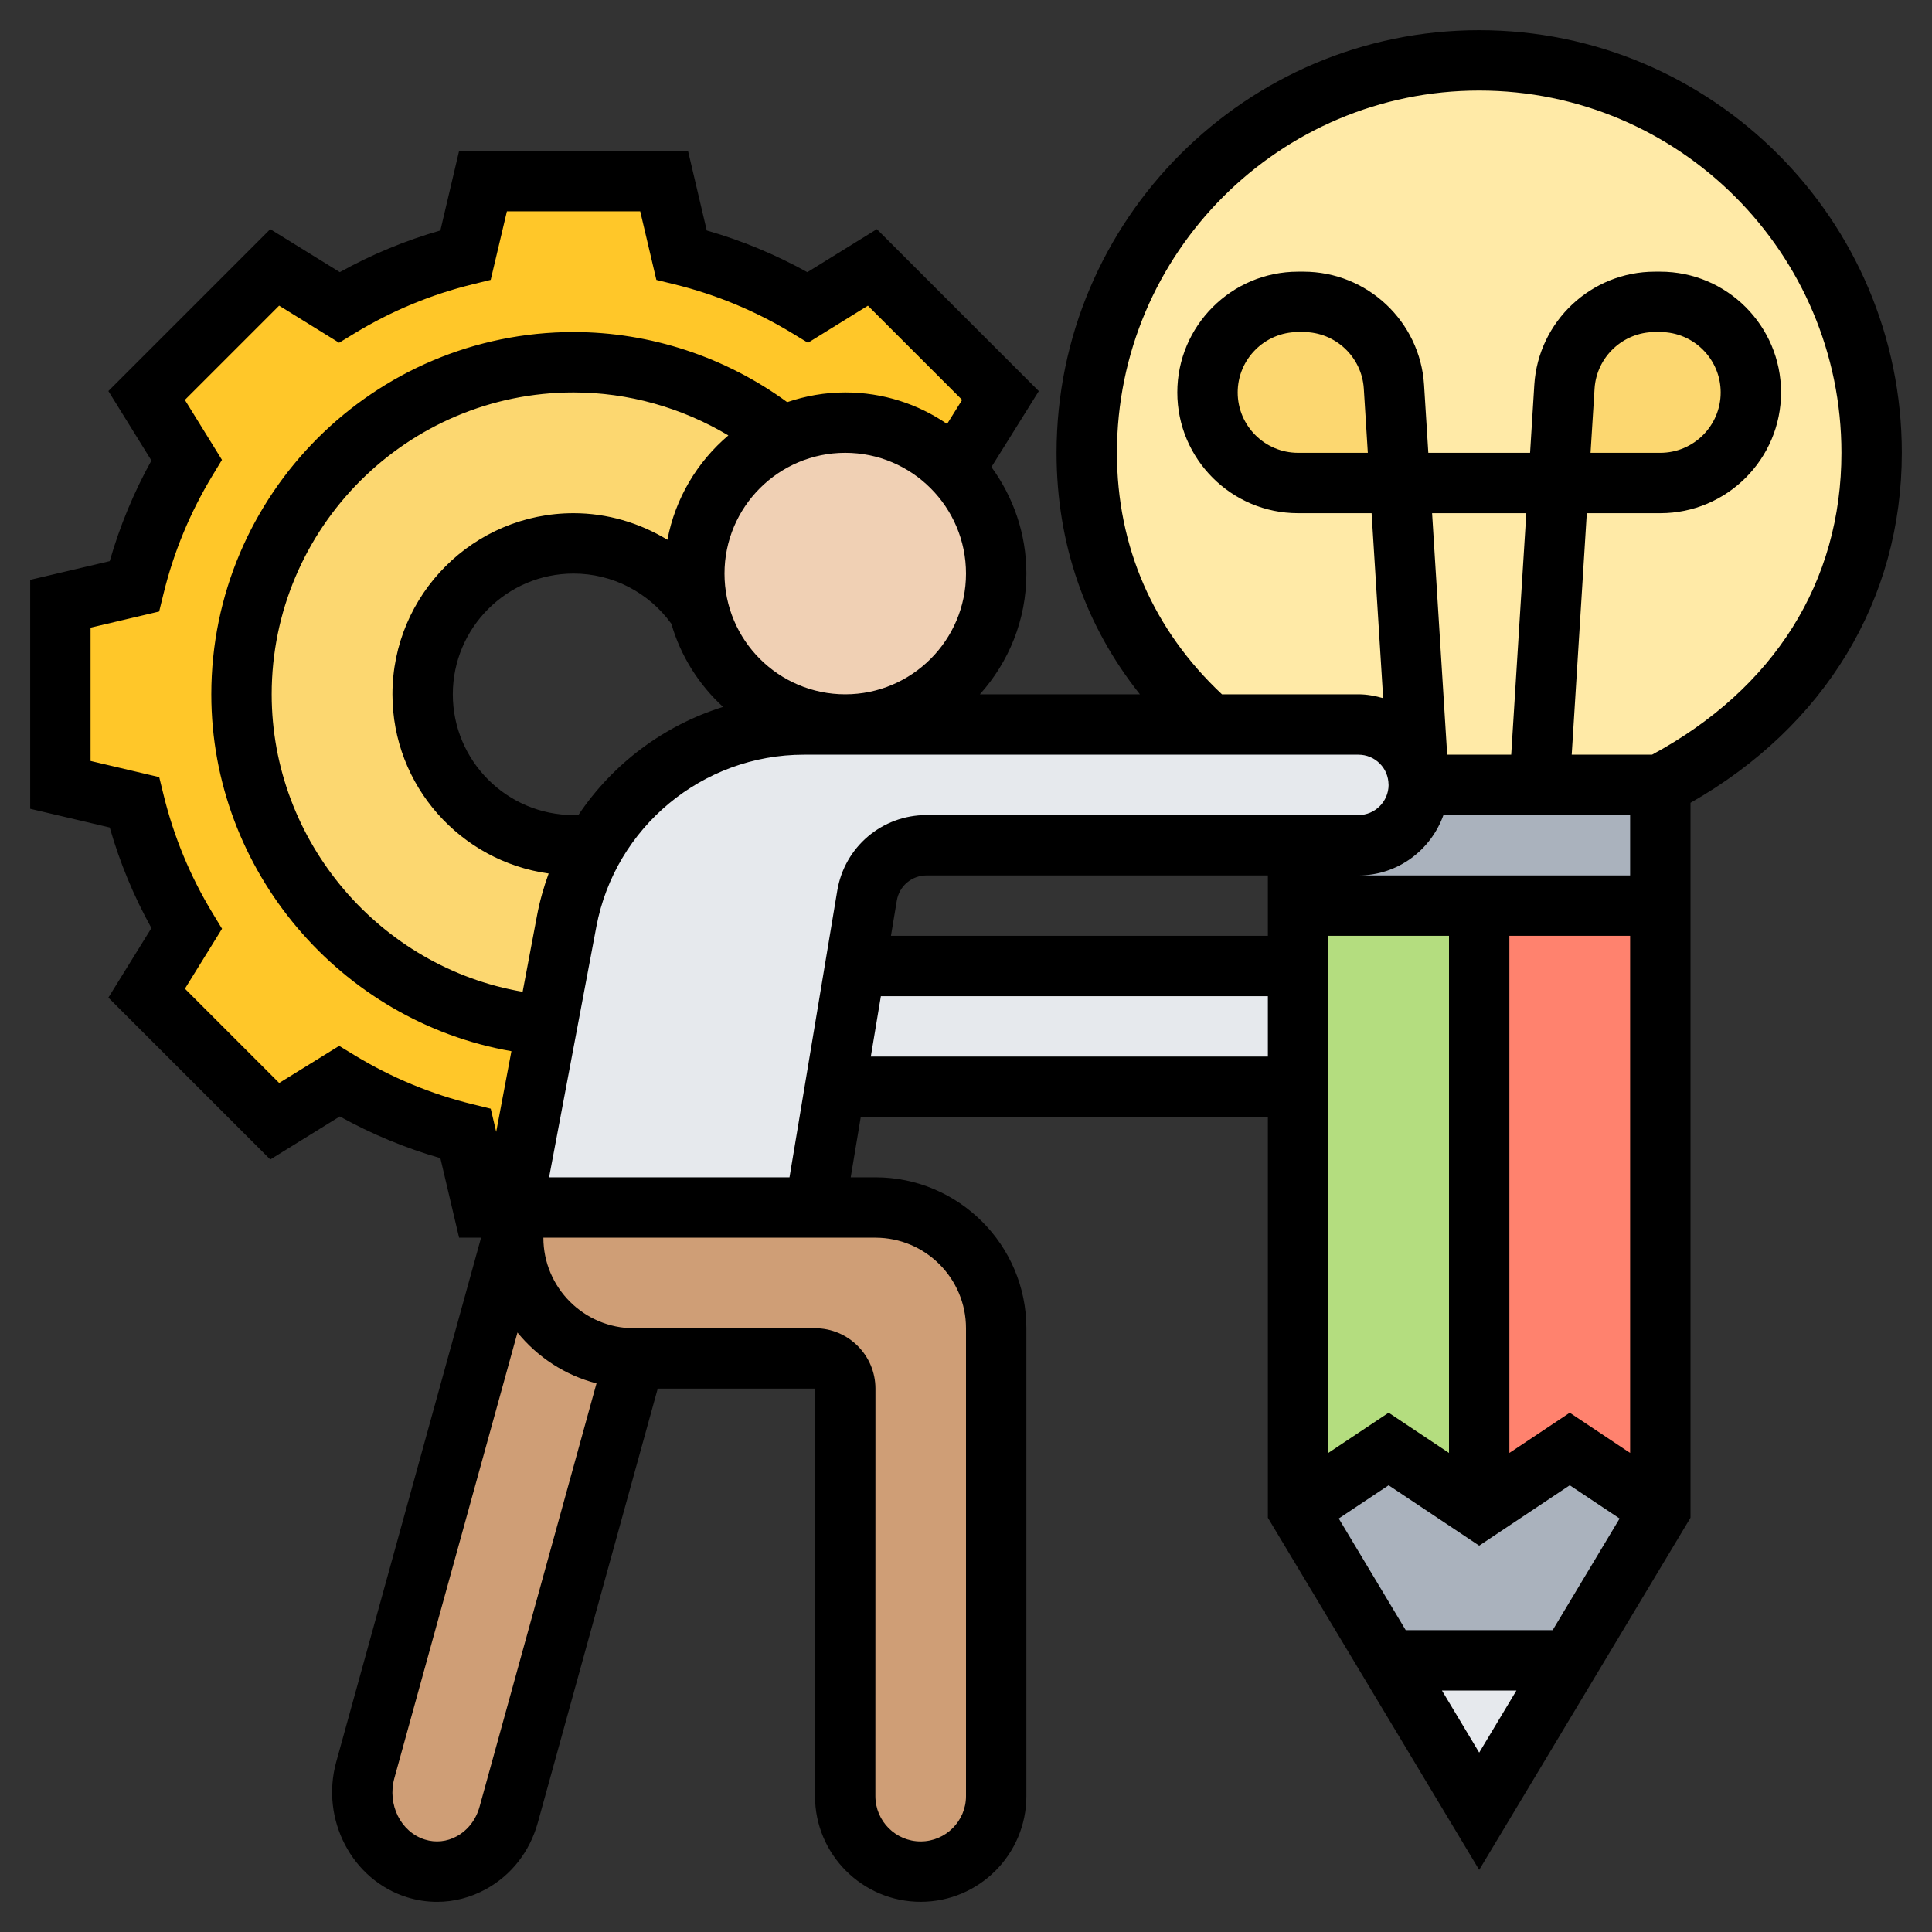 <svg id="Layer_35" enable-background="new 0 0 64 64" height="512" viewBox="0 0 64 64" width="512" xmlns="http://www.w3.org/2000/svg"><rect x="0" y="0" width="64" height="64" fill="#333333" stroke="none"/><path d="m19.73 27.97c-.46.77-.79 1.63-.96 2.55l-.65 3.45c-5.66-.45-10.12-5.19-10.12-10.97 0-6.08 4.92-11 11-11 2.62 0 5.03.92 6.92 2.45-1.72.79-2.92 2.53-2.92 4.55 0 .41.05.81.15 1.2-.9-1.33-2.42-2.2-4.15-2.2-2.76 0-5 2.24-5 5s2.24 5 5 5c.24 0 .47-.02.7-.05z" fill="#fcd770"/><path d="m17 39.9v.1h-1l-.58-2.45c-1.49-.36-2.9-.95-4.18-1.73l-2.14 1.32-4.24-4.24 1.32-2.14c-.78-1.28-1.37-2.69-1.73-4.18l-2.45-.58v-6l2.45-.58c.36-1.49.95-2.9 1.73-4.18l-1.32-2.14 4.24-4.24 2.14 1.32c1.28-.78 2.69-1.37 4.18-1.73l.58-2.45h6l.58 2.45c1.49.36 2.9.95 4.18 1.73l2.14-1.32 4.24 4.24-1.53 2.44c-.91-.95-2.19-1.54-3.61-1.54-.74 0-1.45.16-2.08.45-1.89-1.53-4.3-2.45-6.92-2.45-6.08 0-11 4.92-11 11 0 5.78 4.46 10.52 10.12 10.97z" fill="#ffc729"/><path d="m49 2c-7.18 0-13 5.82-13 13 0 3.72 1.57 6.78 4.07 9h4.93c1.02 0 1.87.78 1.99 1.77.01.07.01.15.01.23h4 4c4.16-2.17 7-5.99 7-11 0-7.18-5.82-13-13-13z" fill="#ffeaa7"/><path d="m57.12 10.88c.54.54.88 1.29.88 2.12 0 1.66-1.34 3-3 3h-3.38l.2-3.19c.1-1.58 1.41-2.81 3-2.81h.18c.83 0 1.58.34 2.12.88z" fill="#fcd770"/><path d="m46.18 12.81.2 3.19h-3.38c-.83 0-1.58-.34-2.12-.88s-.88-1.29-.88-2.12c0-1.66 1.34-3 3-3h.18c1.59 0 2.9 1.23 3 2.81z" fill="#fcd770"/><path d="m33 58v1.5c0 1.38-1.12 2.5-2.5 2.5-.69 0-1.32-.28-1.77-.73s-.73-1.08-.73-1.77v-13.5c0-.55-.45-1-1-1h-5.97-.03c-2.21 0-4-1.79-4-4v-.1-.9h10 2c2.21 0 4 1.79 4 4z" fill="#cf9e76"/><path d="m12.1 58.64 4.9-17.74v.1c0 2.21 1.79 4 4 4h.03l-4.18 15.11c-.38 1.39-1.76 2.19-3.07 1.78-1.31-.4-2.06-1.86-1.68-3.25z" fill="#cf9e76"/><path d="m43 32v4h-15.33l.66-4z" fill="#e6e9ed"/><path d="m40.07 24h4.93c1.02 0 1.87.78 1.99 1.77.01.07.01.15.01.23 0 .56-.22 1.06-.59 1.42-.36.36-.86.58-1.41.58h-2-12.31c-.97 0-1.81.71-1.97 1.67l-.39 2.33-.66 4-.67 4h-10v-.1l1.12-5.93.65-3.45c.17-.92.5-1.78.96-2.55 1.4-2.4 4-3.97 6.9-3.97h1.37z" fill="#e6e9ed"/><path d="m31.61 15.54c.86.9 1.39 2.12 1.39 3.46 0 2.76-2.24 5-5 5-2.35 0-4.32-1.62-4.85-3.8-.1-.39-.15-.79-.15-1.2 0-2.02 1.2-3.76 2.92-4.55.63-.29 1.34-.45 2.08-.45 1.42 0 2.7.59 3.61 1.54z" fill="#f0d0b4"/><path d="m46.41 27.42c.37-.36.59-.86.59-1.42h4 4v4h-6-6v-2h2c.55 0 1.05-.22 1.41-.58z" fill="#aab2bd"/><path d="m49 50v-20h6v20l-3-2z" fill="#ff826e"/><path d="m49 30v20l-3-2-3 2v-14-4-2z" fill="#b4dd7f"/><path d="m55 50-3 5h-6l-3-5 3-2 3 2 3-2z" fill="#aab2bd"/><path d="m52 55-3 5-3-5z" fill="#e6e9ed"/><path d="m49 1c-7.72 0-14 6.28-14 14 0 3.011.954 5.731 2.761 8h-5.301c.954-1.063 1.54-2.462 1.54-4 0-1.32-.433-2.537-1.158-3.529l1.57-2.515-5.365-5.365-2.303 1.425c-1.056-.586-2.172-1.049-3.332-1.381l-.62-2.635h-7.584l-.62 2.634c-1.16.333-2.276.795-3.332 1.381l-2.303-1.424-5.363 5.363 1.426 2.302c-.586 1.057-1.049 2.173-1.381 3.332l-2.635.62v7.584l2.635.62c.332 1.159.795 2.275 1.381 3.332l-1.426 2.303 5.363 5.363 2.303-1.426c1.057.586 2.173 1.049 3.332 1.381l.62 2.635h.728l-4.799 17.37c-.526 1.904.526 3.913 2.347 4.479.327.102.662.152.996.152.555 0 1.105-.141 1.61-.416.848-.464 1.46-1.247 1.725-2.206l3.973-14.379h5.212l-.002 13.499c0 1.931 1.57 3.501 3.501 3.501s3.501-1.57 3.501-3.501v-15.499c0-2.757-2.243-5-5-5h-.819l.333-2h13.486v13.277l7 11.666 7-11.666v-23.683c4.458-2.537 7-6.731 7-11.594 0-7.72-6.28-14-14-14zm-4.652 49.303 1.652-1.101 3 2 3-2 1.652 1.101-2.218 3.697h-4.868zm-2.348-19.303h-12.486l.194-1.165c.08-.484.495-.835.986-.835h11.306zm2 0h4v17.131l-2-1.333-2 1.333zm8 15.798-2 1.333v-17.131h4v17.131zm2-17.798h-9c1.301 0 2.401-.839 2.816-2h6.184zm-3.939-4h-2.121l-.5-8h3.121zm-4.062 1.007c-.006.548-.451.993-.999.993h-14.306c-1.474 0-2.718 1.055-2.959 2.507l-1.582 9.493h-7.964l1.565-8.297c.622-3.305 3.516-5.703 6.878-5.703h18.368c.268 0 .519.104.707.293.186.185.286.432.29.693zm-26.833.982c-.056.002-.11.011-.166.011-2.206 0-4-1.794-4-4s1.794-4 4-4c1.287 0 2.486.621 3.239 1.662.31 1.073.912 2.019 1.713 2.755-1.961.613-3.648 1.879-4.786 3.572zm2.943-9.109c-.926-.561-1.993-.88-3.109-.88-3.309 0-6 2.691-6 6 0 3.028 2.256 5.532 5.175 5.936-.163.449-.296.913-.386 1.395l-.476 2.523c-4.727-.808-8.313-4.974-8.313-9.854 0-5.514 4.486-10 10-10 1.811 0 3.586.503 5.128 1.424-1.028.871-1.758 2.081-2.019 3.456zm1.891 1.12c0-2.206 1.794-4 4-4s4 1.794 4 4-1.794 4-4 4-4-1.794-4-4zm-12.242 15.964-.523-.318-1.986 1.229-3.123-3.123 1.229-1.986-.318-.524c-.736-1.215-1.281-2.528-1.617-3.904l-.146-.595-2.274-.535v-4.416l2.272-.535.146-.595c.336-1.375.881-2.689 1.617-3.904l.318-.524-1.229-1.986 3.123-3.123 1.986 1.229.523-.318c1.214-.737 2.527-1.281 3.904-1.619l.595-.146.537-2.271h4.416l.535 2.272.595.146c1.377.337 2.69.882 3.904 1.619l.523.318 1.986-1.229 3.121 3.121-.498.797c-.961-.658-2.123-1.044-3.374-1.044-.673 0-1.318.116-1.923.322-2.045-1.495-4.531-2.322-7.077-2.322-6.617 0-12 5.383-12 12 0 5.845 4.285 10.836 9.941 11.822l-.504 2.672-.181-.767-.596-.146c-1.375-.336-2.687-.881-3.902-1.617zm4.129 24.883c-.119.433-.389.782-.757.983-.327.18-.703.218-1.054.108-.8-.248-1.254-1.161-1.012-2.035l4.078-14.761c.665.814 1.57 1.414 2.618 1.684zm13.113-18.847c1.654 0 3 1.346 3 3v15.499c0 .827-.674 1.501-1.501 1.501-.828 0-1.501-.674-1.501-1.501l.002-13.499c0-1.103-.897-2-2-2h-4.687-1.313c-1.654 0-3-1.346-3-3h7.819 1.181zm-.153-6 .333-2h12.82v2zm18.919 21h2.468l-1.234 2.057zm6.961-31h-2.662l.5-8h2.435c2.206 0 4-1.794 4-4s-1.794-4-4-4h-.182c-2.107 0-3.861 1.647-3.992 3.75l-.14 2.25h-3.371l-.141-2.25c-.131-2.103-1.885-3.75-3.992-3.75h-.182c-2.206 0-4 1.794-4 4s1.794 4 4 4h2.436l.383 6.127c-.265-.075-.537-.127-.819-.127h-4.521c-2.269-2.13-3.479-4.882-3.479-8 0-6.617 5.383-12 12-12s12 5.383 12 12c0 4.278-2.232 7.816-6.273 10zm-2.038-10 .133-2.125c.066-1.051.943-1.875 1.996-1.875h.182c1.103 0 2 .897 2 2s-.897 2-2 2zm-7.378 0h-2.311c-1.103 0-2-.897-2-2s.897-2 2-2h.182c1.054 0 1.931.824 1.996 1.875z"/></svg>